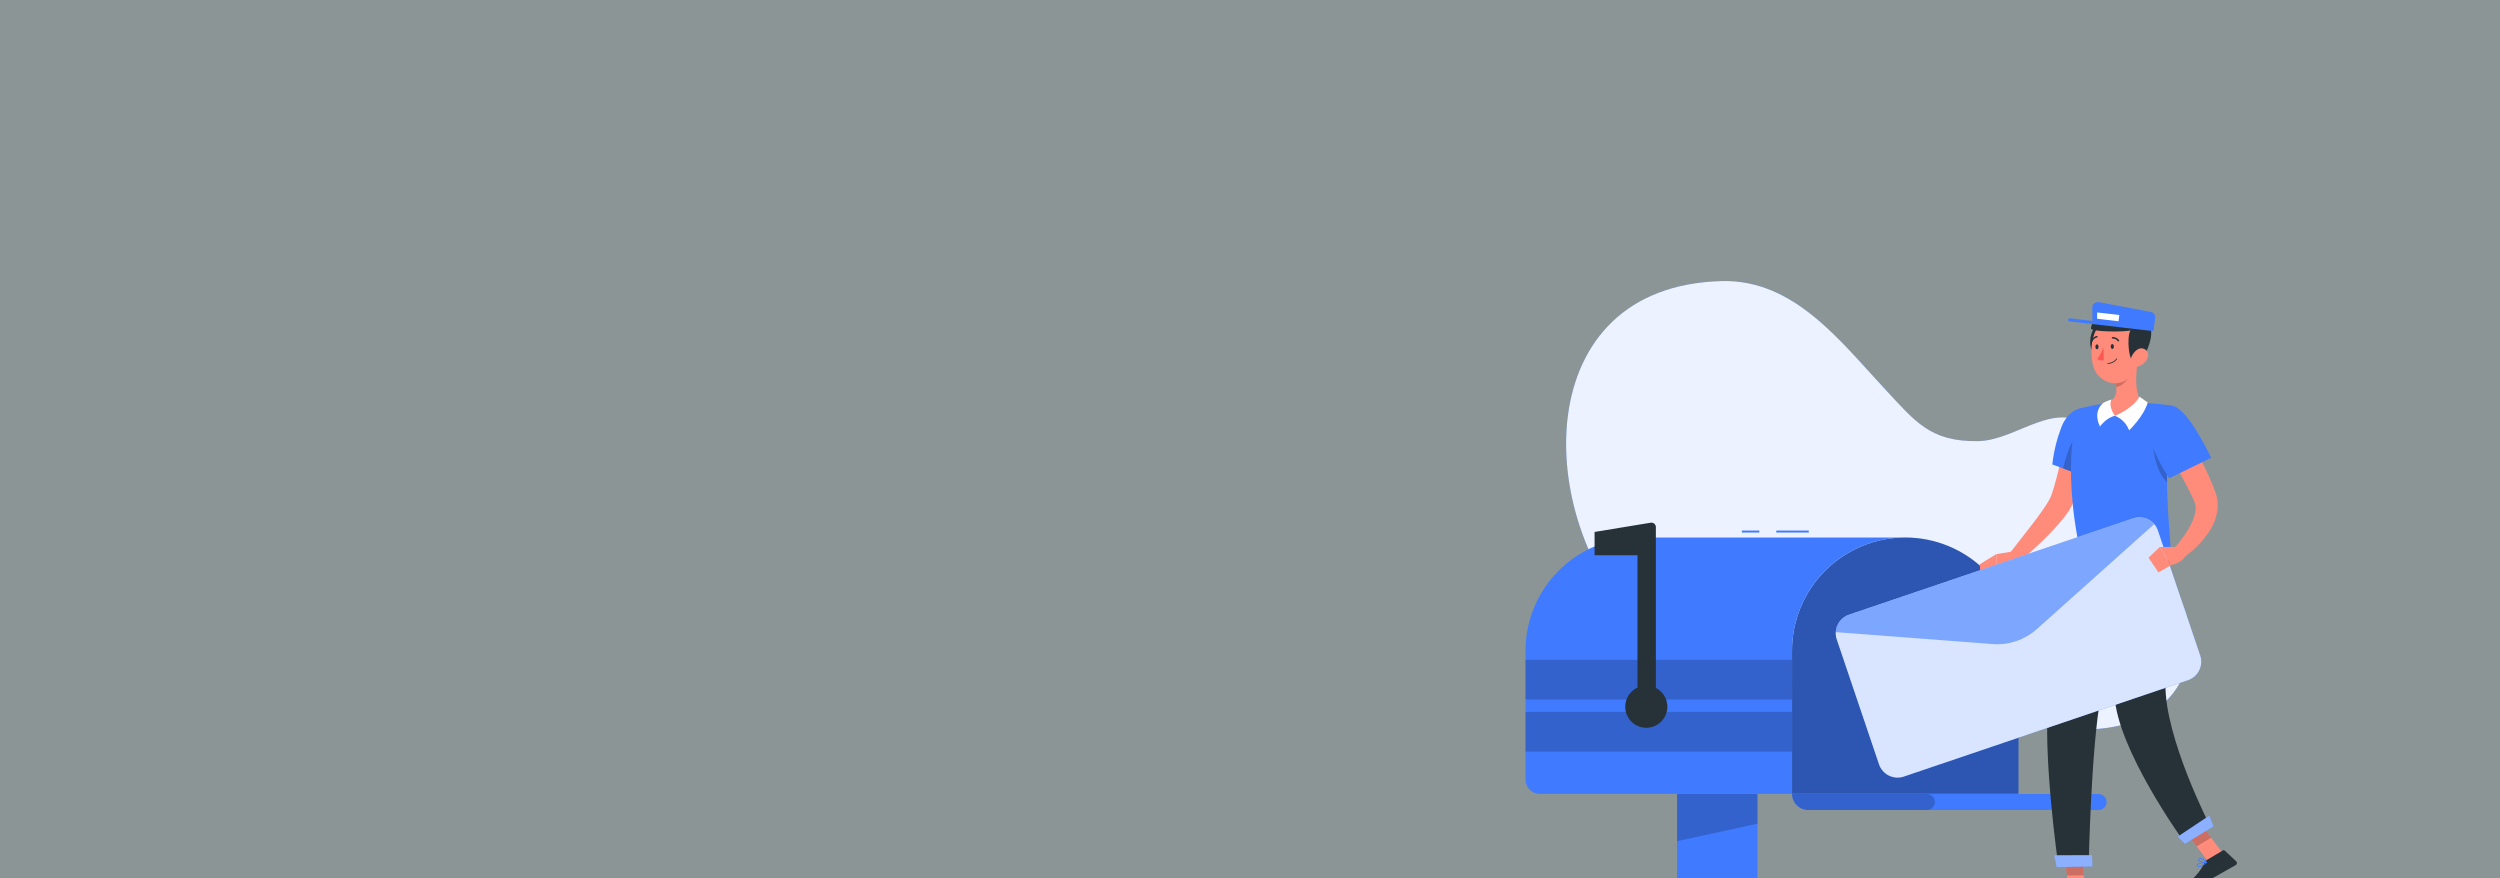 <svg width="1440" height="506" viewBox="0 0 1440 506" fill="none" xmlns="http://www.w3.org/2000/svg">
<rect x="0" y="0" width="1440" height="506" fill="#333333" stroke="none"/>
<g clip-path="url(#clip0)">
<rect width="1440" height="506" fill="#E7F8FB" fill-opacity="0.5"/>
<path d="M1206.02 247.793C1184.72 228.231 1162.23 253.776 1139.23 254.096C1111.66 254.485 1103.06 242.656 1085.64 223.998C1059.93 196.462 1033.29 160.815 991.681 161.901C879.935 164.83 883.253 298.461 944.033 360.42C983.467 400.597 1026.57 389.752 1076.44 394.877C1121.4 399.453 1192.29 436.324 1236.76 411.865C1276.37 390.072 1265.1 332.346 1226.46 316.399C1213.96 311.239 1206.63 299.342 1208.29 285.797C1209.83 273.064 1217.44 258.261 1206.02 247.793Z" fill="#407BFF"/>
<path opacity="0.9" d="M1206.02 247.793C1184.72 228.231 1162.23 253.776 1139.23 254.096C1111.66 254.485 1103.06 242.656 1085.64 223.998C1059.93 196.462 1033.29 160.815 991.681 161.901C879.935 164.83 883.253 298.461 944.033 360.42C983.467 400.597 1026.57 389.752 1076.44 394.877C1121.4 399.453 1192.29 436.324 1236.76 411.865C1276.37 390.072 1265.1 332.346 1226.46 316.399C1213.96 311.239 1206.63 299.342 1208.29 285.797C1209.83 273.064 1217.44 258.261 1206.02 247.793Z" fill="white"/>
<path d="M1007.17 525.179H971.123C969.764 525.179 968.46 524.639 967.499 523.677C966.538 522.716 965.998 521.413 965.998 520.053V457.236H1012.3V520.065C1012.29 521.422 1011.75 522.723 1010.79 523.681C1009.83 524.64 1008.53 525.179 1007.17 525.179Z" fill="#407BFF"/>
<path opacity="0.2" d="M1012.3 457.236H966.01V484.498L1012.3 474.465V457.236Z" fill="black"/>
<path d="M1032.21 374.823C1032.21 357.528 1039.08 340.942 1051.31 328.714C1063.54 316.485 1080.13 309.615 1097.42 309.615C1114.72 309.615 1131.3 316.485 1143.53 328.714C1155.76 340.942 1162.63 357.528 1162.63 374.823V457.191H1032.21V374.823Z" fill="#407BFF"/>
<path opacity="0.3" d="M1032.21 374.823C1032.21 357.528 1039.08 340.942 1051.31 328.714C1063.54 316.485 1080.13 309.615 1097.42 309.615C1114.72 309.615 1131.3 316.485 1143.53 328.714C1155.76 340.942 1162.63 357.528 1162.63 374.823V457.191H1032.21V374.823Z" fill="black"/>
<path d="M878.7 374.811V449.114C878.7 450.182 878.91 451.239 879.319 452.225C879.728 453.211 880.327 454.107 881.083 454.861C881.838 455.616 882.735 456.214 883.722 456.621C884.709 457.029 885.766 457.238 886.834 457.236H1032.21V374.811C1032.21 357.517 1039.08 340.931 1051.31 328.702C1063.54 316.473 1080.13 309.603 1097.42 309.603H943.908C926.613 309.603 910.028 316.473 897.799 328.702C885.57 340.931 878.7 357.517 878.7 374.811Z" fill="#407BFF"/>
<path opacity="0.2" d="M878.711 432.915H1032.22V410.035H878.711V432.915Z" fill="black"/>
<path opacity="0.2" d="M878.711 402.931H1032.22V380.051H878.711V402.931Z" fill="black"/>
<path d="M1041.83 305.599H1023.15V306.743H1041.83V305.599Z" fill="#407BFF"/>
<path d="M1013.36 305.599H1003.32V306.743H1013.36V305.599Z" fill="#407BFF"/>
<path d="M953.78 396.25V303.586C953.781 303.216 953.7 302.851 953.545 302.516C953.389 302.181 953.163 301.884 952.881 301.645C952.598 301.407 952.268 301.233 951.911 301.135C951.555 301.038 951.182 301.019 950.817 301.08L918.477 306.4V319.819H943.198V396.044C940.702 397.191 938.668 399.15 937.43 401.603C936.192 404.055 935.822 406.855 936.381 409.545C936.941 412.235 938.396 414.655 940.509 416.411C942.623 418.166 945.269 419.152 948.016 419.209C950.763 419.265 953.447 418.388 955.631 416.721C957.814 415.054 959.368 412.695 960.037 410.031C960.706 407.366 960.452 404.554 959.316 402.052C958.179 399.551 956.228 397.51 953.78 396.261V396.25Z" fill="#263238"/>
<path d="M1041.49 466.56H1208.79C1210.01 466.563 1211.18 466.084 1212.05 465.227C1212.92 464.37 1213.42 463.205 1213.43 461.984C1213.43 460.752 1212.94 459.571 1212.07 458.7C1211.2 457.829 1210.02 457.339 1208.79 457.339H1032.21C1032.23 459.79 1033.21 462.135 1034.95 463.863C1036.69 465.59 1039.04 466.56 1041.49 466.56Z" fill="#407BFF"/>
<path opacity="0.2" d="M1041.49 466.56H1109.86C1111.08 466.563 1112.25 466.084 1113.12 465.227C1113.99 464.37 1114.49 463.205 1114.5 461.984C1114.5 460.752 1114.01 459.571 1113.14 458.7C1112.27 457.829 1111.09 457.339 1109.86 457.339H1032.21C1032.23 459.79 1033.21 462.135 1034.95 463.863C1036.69 465.59 1039.04 466.56 1041.49 466.56Z" fill="black"/>
<path d="M1201.52 515.043L1191.85 515.123L1189.2 492.712L1198.89 492.632L1201.52 515.043Z" fill="#FF8B7B"/>
<path opacity="0.2" d="M1189.2 492.723L1190.57 504.278L1200.26 504.186L1198.89 492.643L1189.2 492.723Z" fill="black"/>
<path d="M1280.19 491.282L1271.86 496.224L1258.3 478.183L1266.63 473.241L1280.19 491.282Z" fill="#FF8B7B"/>
<path opacity="0.2" d="M1258.31 478.183L1265.29 487.484L1273.63 482.542L1266.64 473.241L1258.31 478.183Z" fill="black"/>
<path d="M1205.87 247.633C1204.6 254.989 1202.99 262.047 1201.03 269.174C1200.06 272.728 1198.98 276.271 1197.8 279.802C1197.18 281.575 1196.59 283.337 1195.9 285.099C1195.56 285.98 1195.23 286.86 1194.86 287.741L1194.32 289.068L1194.04 289.72L1193.89 290.075L1193.69 290.521C1192.75 292.544 1191.6 294.461 1190.26 296.241C1189.11 297.854 1187.87 299.342 1186.64 300.817C1184.19 303.7 1181.64 306.377 1179.06 309.008C1173.89 314.195 1168.46 319.11 1162.79 323.732L1157.63 318.595C1162.03 313.001 1166.47 307.35 1170.76 301.755C1172.9 298.964 1174.98 296.127 1176.93 293.324C1177.9 291.928 1178.83 290.521 1179.64 289.148C1180.38 287.98 1181 286.747 1181.52 285.465C1181.59 285.328 1181.75 284.778 1181.87 284.412L1182.26 283.2C1182.53 282.41 1182.78 281.587 1183.02 280.763C1183.51 279.127 1183.96 277.457 1184.43 275.798C1185.33 272.446 1186.16 269.06 1186.97 265.651C1188.55 258.787 1190.07 251.854 1191.45 245.059L1205.87 247.633Z" fill="#FF8B7B"/>
<path d="M1209.29 248.971C1208.71 260.022 1203.36 275.535 1203.36 275.535L1188.32 269.815L1182.13 267.527C1182.95 260.21 1184.69 253.026 1187.31 246.146C1191.88 234.362 1202.49 231.491 1207.9 240.162C1209.16 242.119 1209.49 245.299 1209.29 248.971Z" fill="#407BFF"/>
<path opacity="0.2" d="M1209.29 248.971C1208.71 260.022 1203.36 275.535 1203.36 275.535L1188.32 269.815C1189.22 265.916 1190.39 262.085 1191.82 258.352C1195.58 248.536 1203.58 244.91 1209.29 248.971Z" fill="black"/>
<path d="M1160.07 317.508L1149.86 319.179L1149.78 329.189C1149.78 329.189 1159.57 327.816 1163.41 323.125L1160.07 317.508Z" fill="#FF8B7B"/>
<path d="M1140.41 324.979L1140.63 331.557L1149.78 329.189L1149.85 319.178L1140.41 324.979Z" fill="#FF8B7B"/>
<path d="M1198.55 319.178C1198.55 319.178 1184.01 372.111 1180.15 401.741C1176.15 432.56 1185.6 498.649 1185.6 498.649L1203.09 498.272C1203.09 498.272 1204.41 430.902 1210.13 400.597C1216.4 367.57 1228.34 318.538 1228.34 318.538L1198.55 319.178Z" fill="#263238"/>
<path d="M1205.24 499.061L1184.67 499.473L1183.16 492.643L1204.98 492.586L1205.24 499.061Z" fill="#407BFF"/>
<path opacity="0.4" d="M1205.24 499.061L1184.67 499.473L1183.16 492.643L1204.98 492.586L1205.24 499.061Z" fill="white"/>
<path d="M1271.27 495.263L1280.37 489.863C1280.55 489.75 1280.76 489.701 1280.96 489.724C1281.17 489.747 1281.37 489.84 1281.51 489.989L1288.05 496.121C1288.2 496.26 1288.33 496.435 1288.4 496.632C1288.48 496.828 1288.51 497.04 1288.49 497.25C1288.46 497.46 1288.39 497.661 1288.28 497.837C1288.16 498.013 1288 498.158 1287.82 498.26C1284.5 500.159 1279.64 502.836 1275.51 505.227C1270.69 508.099 1268.64 509.654 1263.05 513.006C1259.62 515.043 1256.4 512.286 1257.63 511.13C1263.2 505.891 1266.41 503.751 1269.75 497.082C1270.08 496.342 1270.6 495.71 1271.27 495.263Z" fill="#263238"/>
<path d="M1268.69 498.764C1269.58 498.218 1270.41 497.59 1271.18 496.887C1271.22 496.854 1271.24 496.811 1271.25 496.764C1271.26 496.718 1271.26 496.669 1271.24 496.624C1271.22 496.579 1271.19 496.541 1271.15 496.516C1271.11 496.492 1271.06 496.481 1271.01 496.487C1270.5 496.487 1266 496.876 1265.39 498.043C1265.33 498.148 1265.3 498.269 1265.3 498.392C1265.3 498.515 1265.33 498.636 1265.39 498.741C1265.5 498.926 1265.64 499.086 1265.81 499.207C1265.98 499.328 1266.18 499.407 1266.39 499.439C1267.21 499.471 1268.02 499.234 1268.69 498.764ZM1270.35 497.002C1268.72 498.375 1267.31 499.107 1266.49 498.981C1266.35 498.96 1266.22 498.907 1266.1 498.825C1265.98 498.744 1265.89 498.637 1265.82 498.512C1265.79 498.472 1265.78 498.427 1265.78 498.38C1265.78 498.334 1265.79 498.288 1265.82 498.249C1266.18 497.631 1268.53 497.185 1270.35 497.002Z" fill="#407BFF"/>
<path d="M1271.15 496.91C1271.19 496.88 1271.22 496.841 1271.24 496.796C1271.26 496.762 1271.28 496.722 1271.28 496.682C1271.28 496.641 1271.26 496.601 1271.24 496.567C1271.13 496.43 1268.39 493.135 1266.54 494.577C1266.05 494.943 1266.05 495.297 1266.14 495.526C1266.55 496.544 1269.75 497.105 1271.09 496.945L1271.15 496.91ZM1266.89 494.874C1268.09 494.176 1269.83 495.778 1270.54 496.51C1269.07 496.51 1266.78 495.961 1266.53 495.366C1266.53 495.366 1266.46 495.194 1266.77 494.965L1266.89 494.874Z" fill="#407BFF"/>
<path d="M1216.64 318.79C1216.64 318.79 1216.64 370.796 1218 400.643C1219.39 431.691 1258.18 485.116 1258.18 485.116L1273.11 475.964C1273.11 475.964 1246.91 425.124 1247.31 394.294C1247.74 360.671 1250.35 318.035 1250.35 318.035L1216.64 318.79Z" fill="#263238"/>
<path d="M1275.03 475.952L1258.5 486.042L1254.37 481.935L1272.56 469.809L1275.03 475.952Z" fill="#407BFF"/>
<path opacity="0.4" d="M1275.03 475.952L1258.5 486.042L1254.37 481.935L1272.56 469.809L1275.03 475.952Z" fill="white"/>
<path d="M1197.35 235.472C1197.35 235.472 1186.54 264.964 1198.55 319.19L1250.35 318.046C1250.53 310.095 1244.71 271.417 1251.59 233.79C1245.82 232.825 1240 232.241 1234.15 232.04C1226.81 231.764 1219.46 231.921 1212.14 232.509C1207.14 233.11 1202.2 234.101 1197.35 235.472Z" fill="#407BFF"/>
<path d="M1231.49 207.25C1230.25 214.354 1229.14 227.372 1234.2 231.994C1234.2 231.994 1232.41 239.259 1219.26 239.499C1208.74 239.693 1212.19 232.463 1212.19 232.463C1220.05 230.404 1219.71 224.547 1218.22 219.078L1231.49 207.25Z" fill="#FF8B7B"/>
<path opacity="0.2" d="M1226.08 212.066L1218.23 219.067C1218.59 220.339 1218.85 221.64 1218.98 222.957C1221.99 222.465 1226.08 219.056 1226.33 215.887C1226.48 214.608 1226.39 213.313 1226.08 212.066Z" fill="black"/>
<path opacity="0.2" d="M1240.03 252.552L1248.67 258.775C1248.29 265.399 1248.18 271.84 1248.23 277.88C1242.94 272.549 1239.97 262.745 1240.03 252.552Z" fill="black"/>
<path d="M1232.31 228.459C1232.31 228.459 1229.83 234.431 1218.24 239.51C1220.1 240.259 1221.79 241.389 1223.19 242.827C1224.59 244.265 1225.68 245.979 1226.38 247.862C1226.38 247.862 1234.82 239.854 1237.07 231.846L1232.31 228.459Z" fill="white"/>
<path d="M1209.58 245.699C1209.58 245.699 1213.12 240.551 1218.24 239.51C1216.44 237.314 1214.59 232.44 1216.31 230.13C1214.8 230.527 1213.34 231.083 1211.95 231.788C1211.95 231.788 1204.99 235.964 1209.58 245.699Z" fill="white"/>
<path d="M1208.56 186.909C1203.84 188.934 1201.49 201.655 1207.65 204.424C1213.8 207.192 1217.51 183.088 1208.56 186.909Z" fill="#263238"/>
<path d="M1232.1 196.576C1231.72 206.186 1231.98 211.826 1227.24 216.848C1220.12 224.41 1208.18 220.28 1205.69 210.75C1203.4 202.17 1204.45 187.87 1213.75 183.889C1215.8 182.993 1218.05 182.635 1220.27 182.849C1222.5 183.064 1224.63 183.844 1226.47 185.115C1228.31 186.387 1229.79 188.107 1230.78 190.113C1231.76 192.119 1232.22 194.344 1232.1 196.576Z" fill="#FF8B7B"/>
<path d="M1217.61 199.562C1217.61 200.34 1217.23 200.98 1216.72 200.992C1216.2 201.003 1215.78 200.374 1215.77 199.596C1215.76 198.818 1216.15 198.178 1216.66 198.166C1217.17 198.155 1217.6 198.772 1217.61 199.562Z" fill="#263238"/>
<path d="M1208.78 199.745C1208.78 200.523 1208.4 201.163 1207.89 201.175C1207.37 201.186 1206.95 200.569 1206.94 199.779C1206.92 198.99 1207.31 198.361 1207.83 198.349C1208.34 198.338 1208.77 198.967 1208.78 199.745Z" fill="#263238"/>
<path d="M1211.6 200.077C1210.72 202.484 1209.51 204.759 1208.01 206.838C1208.55 207.207 1209.17 207.454 1209.81 207.56C1210.46 207.667 1211.12 207.631 1211.75 207.455L1211.6 200.077Z" fill="#FF5652"/>
<path d="M1214.07 209.56C1215.13 209.569 1216.16 209.324 1217.1 208.846C1218.04 208.368 1218.84 207.671 1219.45 206.815C1219.47 206.79 1219.48 206.761 1219.48 206.732C1219.49 206.702 1219.49 206.672 1219.48 206.643C1219.47 206.614 1219.46 206.587 1219.44 206.563C1219.42 206.54 1219.4 206.52 1219.37 206.506C1219.32 206.475 1219.26 206.465 1219.2 206.478C1219.15 206.491 1219.1 206.526 1219.06 206.575C1218.49 207.359 1217.73 207.996 1216.86 208.435C1216 208.875 1215.04 209.103 1214.06 209.103C1214.03 209.104 1214 209.112 1213.98 209.125C1213.95 209.137 1213.93 209.155 1213.9 209.178C1213.88 209.2 1213.87 209.226 1213.86 209.255C1213.85 209.283 1213.84 209.313 1213.85 209.343C1213.85 209.402 1213.87 209.457 1213.92 209.497C1213.96 209.538 1214.02 209.56 1214.07 209.56Z" fill="#263238"/>
<path d="M1220.21 196.656C1220.31 196.653 1220.41 196.617 1220.49 196.553C1220.59 196.477 1220.65 196.367 1220.66 196.247C1220.67 196.127 1220.64 196.007 1220.56 195.912C1220.12 195.331 1219.55 194.862 1218.89 194.545C1218.24 194.229 1217.51 194.074 1216.79 194.094C1216.66 194.104 1216.55 194.163 1216.47 194.256C1216.4 194.349 1216.36 194.47 1216.37 194.591C1216.38 194.713 1216.44 194.825 1216.53 194.903C1216.62 194.981 1216.74 195.019 1216.87 195.009C1217.44 195.003 1218.01 195.133 1218.53 195.387C1219.04 195.642 1219.49 196.014 1219.84 196.473C1219.88 196.531 1219.94 196.577 1220 196.609C1220.07 196.641 1220.14 196.657 1220.21 196.656Z" fill="#263238"/>
<path d="M1204.84 196.793C1204.93 196.792 1205.02 196.767 1205.09 196.721C1205.17 196.675 1205.23 196.609 1205.27 196.53C1205.49 195.994 1205.84 195.521 1206.29 195.15C1206.74 194.78 1207.27 194.523 1207.84 194.402C1207.96 194.383 1208.07 194.317 1208.14 194.218C1208.21 194.12 1208.25 193.997 1208.23 193.876C1208.21 193.757 1208.14 193.65 1208.04 193.578C1207.94 193.506 1207.82 193.474 1207.7 193.487C1206.99 193.64 1206.33 193.961 1205.76 194.422C1205.2 194.884 1204.75 195.473 1204.47 196.141C1204.44 196.195 1204.42 196.254 1204.42 196.314C1204.42 196.374 1204.42 196.434 1204.44 196.491C1204.46 196.547 1204.5 196.599 1204.54 196.644C1204.58 196.688 1204.63 196.723 1204.68 196.748C1204.73 196.773 1204.79 196.789 1204.84 196.793Z" fill="#263238"/>
<path d="M1253.25 240.62C1255.41 243.732 1257.31 246.775 1259.26 249.909C1261.22 253.044 1263.03 256.201 1264.82 259.404C1268.46 265.892 1271.7 272.597 1274.52 279.482C1274.89 280.34 1275.21 281.255 1275.54 282.147L1276.05 283.497L1276.3 284.184L1276.59 285.122C1277.32 287.587 1277.59 290.167 1277.37 292.729C1276.92 297.206 1275.43 301.515 1273.01 305.313C1270.91 308.704 1268.41 311.83 1265.57 314.625C1264.2 315.998 1262.76 317.268 1261.3 318.492C1259.82 319.716 1258.27 320.862 1256.67 321.924L1252.01 316.341C1253.03 315.197 1254.18 313.779 1255.21 312.463C1256.24 311.148 1257.25 309.74 1258.2 308.368C1260.05 305.729 1261.64 302.917 1262.95 299.971C1264.08 297.518 1264.68 294.849 1264.7 292.146C1264.66 291.114 1264.44 290.096 1264.06 289.137L1263.14 287.101C1262.79 286.346 1262.47 285.579 1262.08 284.813C1259.13 278.692 1255.72 272.606 1252.14 266.589C1248.55 260.571 1244.8 254.531 1241.08 248.754L1253.25 240.62Z" fill="#FF8B7B"/>
<path d="M1251.59 233.813C1260.64 235.769 1273.65 263.683 1273.65 263.683L1249.41 275.512C1245.1 268.918 1241.52 261.876 1238.73 254.508C1234.51 242.714 1241.9 231.708 1251.59 233.813Z" fill="#407BFF"/>
<path d="M1242.97 305.599L1267.33 377.545C1268.27 380.369 1268.07 383.452 1266.75 386.122C1265.43 388.793 1263.11 390.833 1260.29 391.8L1096.57 447.306C1093.75 448.255 1090.66 448.045 1087.99 446.722C1085.32 445.399 1083.28 443.071 1082.32 440.248L1057.98 368.325C1057.51 366.962 1057.31 365.519 1057.4 364.08C1057.54 361.845 1058.33 359.7 1059.68 357.917C1061.04 356.135 1062.89 354.796 1065.01 354.07L1228.76 298.564C1230.88 297.85 1233.17 297.785 1235.33 298.376C1237.48 298.966 1239.42 300.187 1240.88 301.881C1241.82 302.97 1242.53 304.234 1242.97 305.599Z" fill="#407BFF"/>
<path opacity="0.8" d="M1242.97 305.599L1267.33 377.545C1268.27 380.369 1268.07 383.452 1266.75 386.122C1265.43 388.793 1263.11 390.833 1260.29 391.8L1096.57 447.306C1093.75 448.255 1090.66 448.045 1087.99 446.722C1085.32 445.399 1083.28 443.071 1082.32 440.248L1057.98 368.325C1057.51 366.962 1057.31 365.519 1057.4 364.08C1057.54 361.845 1058.33 359.7 1059.68 357.917C1061.04 356.135 1062.89 354.796 1065.01 354.07L1228.76 298.564C1230.88 297.85 1233.17 297.785 1235.33 298.376C1237.48 298.966 1239.42 300.187 1240.88 301.881C1241.82 302.97 1242.53 304.234 1242.97 305.599Z" fill="white"/>
<path opacity="0.6" d="M1240.83 301.881L1173.1 362.456C1169.69 365.498 1165.71 367.821 1161.38 369.285C1157.06 370.75 1152.48 371.326 1147.93 370.979L1057.35 364.115C1057.48 361.88 1058.27 359.734 1059.63 357.952C1060.98 356.169 1062.84 354.83 1064.95 354.105L1228.71 298.598C1230.83 297.878 1233.11 297.806 1235.27 298.391C1237.43 298.975 1239.37 300.191 1240.83 301.881Z" fill="#407BFF"/>
<path d="M1254.46 315.003L1244.05 315.072L1250.47 325.585C1250.47 325.585 1257.88 323.789 1258.56 320.059L1254.46 315.003Z" fill="#FF8B7B"/>
<path d="M1237.54 321.238L1243.25 329.692L1250.47 325.585L1244.05 315.072L1237.54 321.238Z" fill="#FF8B7B"/>
<path d="M1238.66 188.877C1240.95 195.146 1234.03 209.663 1230 209.389C1225.97 209.114 1224.87 194.025 1227.16 190.273C1224.99 191.279 1204.28 191.314 1204.39 189.129C1204.91 181.189 1218.99 178.306 1234.44 182.265C1238.45 182.07 1239.95 183.168 1238.66 188.877Z" fill="#263238"/>
<path d="M1236.66 207.044C1236.04 208.073 1235.23 208.97 1234.27 209.683C1233.31 210.396 1232.21 210.91 1231.05 211.196C1227.94 211.951 1226.48 209.149 1227.46 206.266C1228.32 203.669 1230.97 200.157 1234.06 200.683C1237.15 201.209 1238.17 204.492 1236.66 207.044Z" fill="#FF8B7B"/>
<path d="M1192.04 185.136L1239.56 190.627C1239.8 190.653 1240.04 190.583 1240.23 190.434C1240.42 190.284 1240.54 190.066 1240.57 189.826C1240.6 189.589 1240.53 189.35 1240.38 189.162C1240.23 188.974 1240.02 188.851 1239.78 188.82L1192.25 183.34C1192.01 183.314 1191.77 183.382 1191.58 183.53C1191.4 183.677 1191.27 183.892 1191.24 184.129C1191.21 184.369 1191.28 184.609 1191.43 184.797C1191.58 184.986 1191.8 185.107 1192.04 185.136Z" fill="#407BFF"/>
<path d="M1240.57 189.781L1241.39 182.688C1241.38 181.912 1241.09 181.168 1240.56 180.601C1240.03 180.034 1239.31 179.685 1238.53 179.622L1209.35 174.108C1207.19 173.696 1205.2 174.909 1205.21 176.625V185.708L1240.57 189.781Z" fill="#407BFF"/>
<path d="M1207.93 183.614L1220.29 185.044L1220.71 181.441L1207.94 179.977L1207.93 183.614Z" fill="white"/>
</g>
<defs>
<clipPath id="clip0">
<rect width="1440" height="506" fill="white"/>
</clipPath>
</defs>
</svg>
